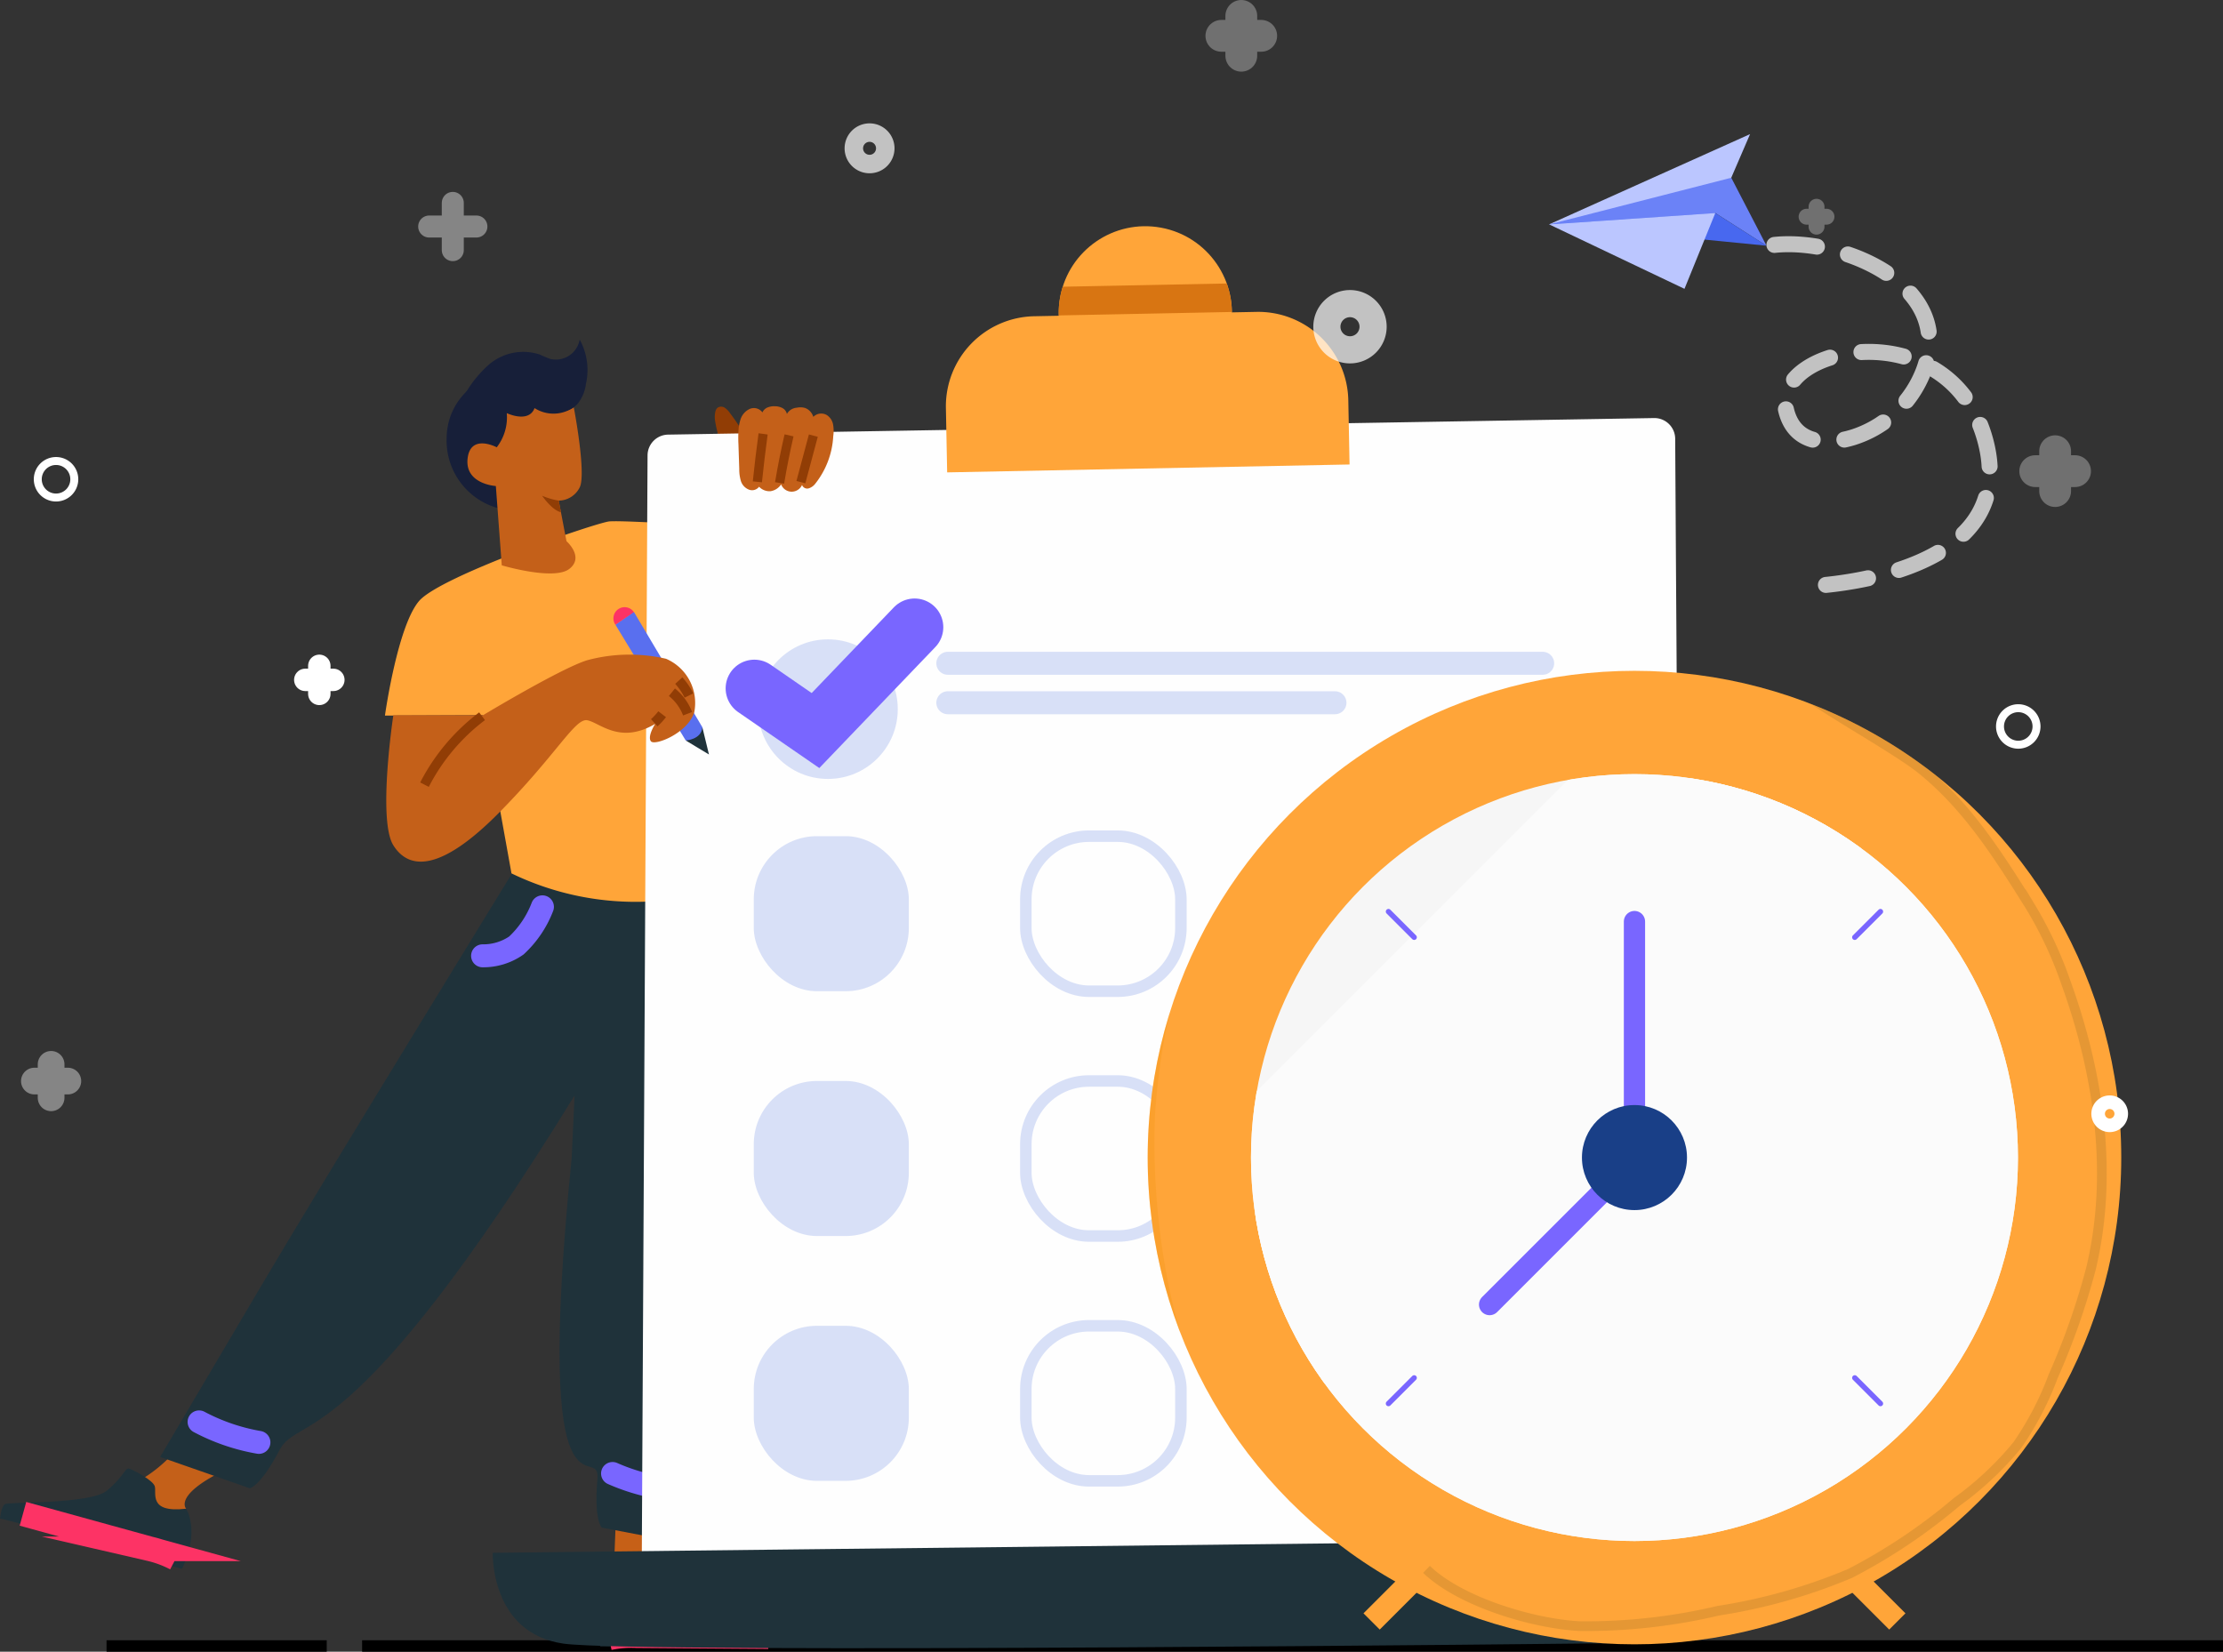 <svg xmlns="http://www.w3.org/2000/svg" xmlns:xlink="http://www.w3.org/1999/xlink" width="193.589" height="143.852" viewBox="0 0 193.589 143.852">
  <rect x="0" y="0" width="193.589" height="143.852" fill="#333333" stroke="none"/>
  <defs>
    <clipPath id="clip-path">
      <circle id="Эллипс_429" data-name="Эллипс 429" cx="42.392" cy="42.392" r="42.392" fill="none"/>
    </clipPath>
    <clipPath id="clip-path-2">
      <circle id="Эллипс_431" data-name="Эллипс 431" cx="33.396" cy="33.396" r="33.396" fill="none"/>
    </clipPath>
  </defs>
  <g id="Сгруппировать_14869" data-name="Сгруппировать 14869" transform="translate(-48.849 -53.569)">
    <g id="Сгруппировать_14839" data-name="Сгруппировать 14839" transform="translate(58.128 196.921)">
      <line id="Линия_335" data-name="Линия 335" x2="162.054" transform="translate(22.256)" fill="none" stroke="#000" stroke-miterlimit="10" stroke-width="1"/>
      <line id="Линия_337" data-name="Линия 337" x1="19.173" fill="none" stroke="#000" stroke-miterlimit="10" stroke-width="1"/>
    </g>
    <g id="Сгруппировать_14844" data-name="Сгруппировать 14844" transform="translate(48.849 83.144)">
      <g id="Сгруппировать_14843" data-name="Сгруппировать 14843" transform="translate(0 2.266)">
        <g id="Сгруппировать_14841" data-name="Сгруппировать 14841" transform="translate(0 43.642)">
          <path id="Контур_16735" data-name="Контур 16735" d="M85.441,379.208a12.382,12.382,0,0,1-4.3,3.182s1.828,4.175,5.237,1.856c0,0-1.114-1.13,3.148-3.253S85.441,379.208,85.441,379.208Z" transform="translate(-70.166 -328.333)" fill="#c46019"/>
          <path id="Контур_16736" data-name="Контур 16736" d="M52.672,387.6s.092-1.044.425-1.267,7.381.021,8.849-1.154,1.616-2.043,1.961-1.942,2.019.966,2.234,1.511-.644,2.381,2.739,1.98c0,0,1.257,1.921-.36,5.247C68.519,391.978,52.715,387.455,52.672,387.6Z" transform="translate(-52.672 -330.817)" fill="#1f323a"/>
          <path id="Контур_16737" data-name="Контур 16737" d="M57.86,393.467l11.049,3.047a9.46,9.46,0,0,1,2.267.84" transform="translate(-55.861 -337.109)" fill="none" stroke="#fd3365" stroke-miterlimit="10" stroke-width="2.143"/>
          <g id="Сгруппировать_14840" data-name="Сгруппировать 14840" transform="translate(52.133 55.534)">
            <path id="Контур_16738" data-name="Контур 16738" d="M195.759,393.627q-.05.977-.04,1.958a3.368,3.368,0,0,0,.477,1.857c.477.8.711.665-.1,1.391-1.241,1.115-4.9,1.577-4.806-.859l.228-5.729a1.17,1.17,0,0,1,.179-.7c.609-.761,3.387.689,4.137.93Q195.788,393.051,195.759,393.627Z" transform="translate(-190.003 -391.326)" fill="#c66017"/>
            <path id="Контур_16739" data-name="Контур 16739" d="M204.531,412.121s.2-1.029-.062-1.335-7.106-2-8.2-3.529-1-2.406-1.355-2.4a5.58,5.58,0,0,0-2.562.843c-.356.465-.031,2.466-3.176,1.156,0,0-1.734,1.5-1.088,5.146C188.091,412,204.529,411.967,204.531,412.121Z" transform="translate(-187.947 -399.641)" fill="#1f323a"/>
            <path id="Контур_16740" data-name="Контур 16740" d="M204.168,421.084,192.707,421a9.445,9.445,0,0,0-2.411.188" transform="translate(-189.391 -409.56)" fill="none" stroke="#fd3365" stroke-miterlimit="10" stroke-width="2.143"/>
          </g>
          <path id="Контур_16741" data-name="Контур 16741" d="M93.731,374.377a17.405,17.405,0,0,0,5.238,1.692" transform="translate(-77.908 -325.375)" fill="none" stroke="#fdfbf2" stroke-miterlimit="10" stroke-width="2.143"/>
          <path id="Контур_16742" data-name="Контур 16742" d="M138.768,249.5s-2.394,29.319-2.747,39-.674,17.824-.674,17.824l-8.039-1.54s-.689-.64-.376-4.2-5.651,5.931-2.244-27.953l.255-5.477c-19.5,31.669-24.036,27.711-25.694,30.876s-2.582,3.332-2.582,3.332l-7.816-2.728s4.342-7.343,9.268-15.684,21.738-35.728,21.738-35.728" transform="translate(-74.907 -247.227)" fill="#1f323a"/>
          <path id="Контур_16743" data-name="Контур 16743" d="M196.413,385.747a17.422,17.422,0,0,1-5.323-1.4" transform="translate(-137.746 -331.501)" fill="none" stroke="#7966ff" stroke-linecap="round" stroke-miterlimit="10" stroke-width="2"/>
          <path id="Контур_16744" data-name="Контур 16744" d="M102.87,374.477a17.417,17.417,0,0,1-5.208-1.782" transform="translate(-80.324 -324.342)" fill="none" stroke="#7966ff" stroke-linecap="round" stroke-miterlimit="10" stroke-width="2"/>
          <path id="Контур_16745" data-name="Контур 16745" d="M166.932,256.3a8.953,8.953,0,0,1-2.268,3.365,5.044,5.044,0,0,1-2.943.9" transform="translate(-119.695 -252.805)" fill="none" stroke="#7966ff" stroke-linecap="round" stroke-miterlimit="10" stroke-width="2"/>
          <path id="Контур_16746" data-name="Контур 16746" d="M207.111,270.66a8.167,8.167,0,0,0,3.436,6.424" transform="translate(-147.593 -261.629)" fill="none" stroke="#7966ff" stroke-linecap="round" stroke-miterlimit="10" stroke-width="2"/>
        </g>
        <g id="Сгруппировать_14842" data-name="Сгруппировать 14842" transform="translate(33.526)">
          <path id="Контур_16747" data-name="Контур 16747" d="M148.2,186.046l-8.537.035s1.085-7.777,2.974-9.981,15.577-6.87,16.585-6.933,3.9.126,6.109.189,5.195,33.01,5.195,33.01-1.552-.528-7.708-.1a24.784,24.784,0,0,1-12.135-2.443Z" transform="translate(-139.667 -155.6)" fill="#ffa539"/>
          <path id="Контур_16748" data-name="Контур 16748" d="M214.969,147.039a10.42,10.42,0,0,1-.752-2.555,2.158,2.158,0,0,1,.027-.791.634.634,0,0,1,.182-.328.557.557,0,0,1,.624-.014,1.631,1.631,0,0,1,.463.47,19.3,19.3,0,0,1,1.212,1.794l.508,1.643-2.133.346Z" transform="translate(-185.472 -139.687)" fill="#913d05"/>
          <path id="Контур_16749" data-name="Контур 16749" d="M164.667,137.607c.543,3.4-1.832,9.009-5.12,9.009a6.1,6.1,0,0,1-5.953-6.231c0-3.441,2.721-5.63,5.953-6.231C162.547,133.6,164.141,134.322,164.667,137.607Z" transform="translate(-148.227 -133.984)" fill="#171f39"/>
          <path id="Контур_16750" data-name="Контур 16750" d="M167.555,143.386s1.111,5.794.516,6.985a2.072,2.072,0,0,1-1.826,1.151l.675,3.532s1.587,1.389.238,2.421-5.874-.318-5.874-.318l-.516-6.906s-2.7-.159-2.461-2.381,2.54-.992,2.54-.992a4.251,4.251,0,0,0,.873-2.976s1.9.913,2.421-.437A3.061,3.061,0,0,0,167.555,143.386Z" transform="translate(-151.114 -139.763)" fill="#c46019"/>
          <path id="Контур_16751" data-name="Контур 16751" d="M176.621,163.818a6.434,6.434,0,0,1-1.446-.425s.851,1.256,1.64,1.438Z" transform="translate(-161.491 -152.059)" fill="#913d05"/>
        </g>
      </g>
      <path id="Контур_16752" data-name="Контур 16752" d="M162.714,133.972c1.358.405,2.9.772,3.833-.291a3.469,3.469,0,0,0,.71-1.7,5.488,5.488,0,0,0-.543-3.878,2.106,2.106,0,0,1-2.548,1.687,9.51,9.51,0,0,1-.928-.385,4.591,4.591,0,0,0-4.456.9,10.24,10.24,0,0,0-2.694,3.88" transform="translate(-116.233 -128.103)" fill="#171f39"/>
    </g>
    <g id="Сгруппировать_14847" data-name="Сгруппировать 14847" transform="translate(91.758 72.032)">
      <path id="Контур_16753" data-name="Контур 16753" d="M199.978,147.277l85.859-1.443a1.814,1.814,0,0,1,1.847,1.8c.073,11.955.487,78.561.7,85.289.23,7.4,2.343,17.073-8.677,18.613-10.02,1.4-69.622-3.92-80.365-4.9a1.814,1.814,0,0,1-1.649-1.818l.5-95.739A1.816,1.816,0,0,1,199.978,147.277Z" transform="translate(-184.71 -127.888)" fill="#fefefe"/>
      <path id="Контур_16754" data-name="Контур 16754" d="M164.014,400.691s-.23,6.987,6.145,7.908,91.339-.033,91.339-.033-7.323-1.576-9.29-8.866Z" transform="translate(-164.013 -283.918)" fill="#1f323a"/>
      <g id="Сгруппировать_14845" data-name="Сгруппировать 14845" transform="translate(22.783 36.164)">
        <circle id="Эллипс_426" data-name="Эллипс 426" cx="6.078" cy="6.078" r="6.078" transform="translate(0.334 1.055)" fill="#d8e0f7"/>
        <line id="Линия_338" data-name="Линия 338" x2="51.805" transform="translate(16.847 3.139)" fill="none" stroke="#d8e0f7" stroke-linecap="round" stroke-miterlimit="10" stroke-width="2"/>
        <line id="Линия_339" data-name="Линия 339" x2="33.716" transform="translate(16.847 6.577)" fill="none" stroke="#d8e0f7" stroke-linecap="round" stroke-miterlimit="10" stroke-width="2"/>
        <path id="Контур_16755" data-name="Контур 16755" d="M223.132,198.432l5.325,3.672,8.63-9" transform="translate(-223.132 -193.107)" fill="none" stroke="#7966ff" stroke-linecap="round" stroke-miterlimit="10" stroke-width="5"/>
      </g>
      <rect id="Прямоугольник_4329" data-name="Прямоугольник 4329" width="13.503" height="13.503" rx="5.505" transform="translate(22.733 54.36)" fill="#d8e0f7"/>
      <rect id="Прямоугольник_4330" data-name="Прямоугольник 4330" width="13.503" height="13.503" rx="5.505" transform="translate(46.426 54.36)" fill="none" stroke="#d8e0f7" stroke-linecap="round" stroke-miterlimit="10" stroke-width="1"/>
      <rect id="Прямоугольник_4331" data-name="Прямоугольник 4331" width="13.503" height="13.503" rx="5.505" transform="translate(22.733 75.681)" fill="#d8e0f7"/>
      <rect id="Прямоугольник_4332" data-name="Прямоугольник 4332" width="13.503" height="13.503" rx="5.505" transform="translate(46.426 75.681)" fill="none" stroke="#d8e0f7" stroke-linecap="round" stroke-miterlimit="10" stroke-width="1"/>
      <rect id="Прямоугольник_4333" data-name="Прямоугольник 4333" width="13.503" height="13.503" rx="5.505" transform="translate(22.733 97.003)" fill="#d8e0f7"/>
      <rect id="Прямоугольник_4334" data-name="Прямоугольник 4334" width="13.503" height="13.503" rx="5.505" transform="translate(46.426 97.003)" fill="none" stroke="#d8e0f7" stroke-linecap="round" stroke-miterlimit="10" stroke-width="1"/>
      <g id="Сгруппировать_14846" data-name="Сгруппировать 14846" transform="translate(39.31 0)">
        <path id="Прямоугольник_4335" data-name="Прямоугольник 4335" d="M7.847,0H27.2A7.847,7.847,0,0,1,35.05,7.847v5.6a0,0,0,0,1,0,0H0a0,0,0,0,1,0,0v-5.6A7.847,7.847,0,0,1,7.847,0Z" transform="translate(0 9.233) rotate(-1.124)" fill="#ffa539"/>
        <circle id="Эллипс_427" data-name="Эллипс 427" cx="7.54" cy="7.54" r="7.54" transform="translate(8.739 14.83) rotate(-79.568)" fill="#ffa539"/>
        <path id="Контур_16756" data-name="Контур 16756" d="M291.912,118.138c0,.027,0,.053.005.079l15.069-.3c0-.027,0-.053,0-.08a7.527,7.527,0,0,0-.447-2.4l-14.278.28A7.512,7.512,0,0,0,291.912,118.138Z" transform="translate(-281.931 -109.209)" fill="#d87512"/>
      </g>
    </g>
    <g id="Сгруппировать_14858" data-name="Сгруппировать 14858" transform="translate(148.794 111.992)">
      <g id="Сгруппировать_14848" data-name="Сгруппировать 14848" transform="translate(19.501 78.145)">
        <path id="Контур_16757" data-name="Контур 16757" d="M474,410.376l-4.646-4.646" transform="translate(-428.217 -405.73)" fill="none" stroke="#ffa539" stroke-miterlimit="10" stroke-width="2"/>
        <path id="Контур_16758" data-name="Контур 16758" d="M362.611,410.766l4.4-4.4" transform="translate(-362.611 -406.12)" fill="none" stroke="#ffa539" stroke-miterlimit="10" stroke-width="2"/>
      </g>
      <g id="Сгруппировать_14857" data-name="Сгруппировать 14857">
        <circle id="Эллипс_428" data-name="Эллипс 428" cx="42.392" cy="42.392" r="42.392" fill="#ffa539"/>
        <g id="Сгруппировать_14850" data-name="Сгруппировать 14850">
          <g id="Сгруппировать_14849" data-name="Сгруппировать 14849" clip-path="url(#clip-path)">
            <path id="Контур_16759" data-name="Контур 16759" d="M407.372,207c2.262,1.838,8.529,5.227,10.791,7.065,4.013,3.262,6.677,7.516,9.424,11.9a34.522,34.522,0,0,1,3.1,6.625c2.876,7.942,4.148,16.669,2.192,24.886a61.908,61.908,0,0,1-3.3,9.408,27.2,27.2,0,0,1-3.126,6,27.989,27.989,0,0,1-5.279,4.947,49.268,49.268,0,0,1-9.279,6.221,48.658,48.658,0,0,1-11.463,3.245,50.132,50.132,0,0,1-12.085,1.344c-4.059-.206-10.422-2.119-13.342-4.945" transform="translate(-350.725 -205.442)" fill="none" stroke="#9b702a" stroke-miterlimit="10" stroke-width="0.846" opacity="0.26" style="mix-blend-mode: multiply;isolation: isolate"/>
            <path id="Контур_16760" data-name="Контур 16760" d="M317.864,267.587c-4.262-7.293-5.783-18.661-5.342-27.1a61.921,61.921,0,0,1,1.551-9.849,27.194,27.194,0,0,1,1.992-6.463,28.01,28.01,0,0,1,4.3-5.819,49.278,49.278,0,0,1,8-7.794c3.24-2.315,6.537-4.79,10.243-6.246,3.783-1.486,8.062-1.987,12.091-2.517" transform="translate(-312.28 -202.248)" fill="none" stroke="#ef920c" stroke-miterlimit="10" stroke-width="0.846" opacity="0.26" style="mix-blend-mode: screen;isolation: isolate"/>
          </g>
        </g>
        <circle id="Эллипс_430" data-name="Эллипс 430" cx="33.396" cy="33.396" r="33.396" transform="translate(8.996 8.996)" fill="#f6f6f6"/>
        <g id="Сгруппировать_14852" data-name="Сгруппировать 14852" transform="translate(8.996 8.996)">
          <g id="Сгруппировать_14851" data-name="Сгруппировать 14851" clip-path="url(#clip-path-2)">
            <line id="Линия_340" data-name="Линия 340" y1="67.891" x2="67.891" transform="translate(-4.537 -14.268)" fill="none" stroke="#fbfbfb" stroke-miterlimit="10" stroke-width="14.809"/>
            <line id="Линия_341" data-name="Линия 341" y1="67.891" x2="67.891" transform="translate(6.58 6.004)" fill="none" stroke="#fbfbfb" stroke-miterlimit="10" stroke-width="74.045"/>
          </g>
        </g>
        <path id="Контур_16761" data-name="Контур 16761" d="M422.011,259.623v20.436" transform="translate(-379.619 -237.785)" fill="none" stroke="#7966ff" stroke-linecap="round" stroke-miterlimit="10" stroke-width="1.851"/>
        <path id="Контур_16762" data-name="Контур 16762" d="M401.863,313.512,389.274,326.1" transform="translate(-359.498 -270.906)" fill="none" stroke="#7966ff" stroke-linecap="round" stroke-miterlimit="10" stroke-width="1.851"/>
        <g id="Сгруппировать_14853" data-name="Сгруппировать 14853" transform="translate(20.969 20.969)">
          <path id="Контур_16763" data-name="Контур 16763" d="M474.03,257.369l-2.238,2.238" transform="translate(-431.184 -257.369)" fill="none" stroke="#7966ff" stroke-linecap="round" stroke-miterlimit="10" stroke-width="0.463"/>
          <path id="Контур_16764" data-name="Контур 16764" d="M368.66,362.739l-2.239,2.239" transform="translate(-366.421 -322.131)" fill="none" stroke="#7966ff" stroke-linecap="round" stroke-miterlimit="10" stroke-width="0.463"/>
        </g>
        <g id="Сгруппировать_14854" data-name="Сгруппировать 14854" transform="translate(20.969 20.969)">
          <path id="Контур_16765" data-name="Контур 16765" d="M474.03,364.978l-2.238-2.239" transform="translate(-431.184 -322.131)" fill="none" stroke="#7966ff" stroke-linecap="round" stroke-miterlimit="10" stroke-width="0.463"/>
          <path id="Контур_16766" data-name="Контур 16766" d="M368.66,259.607l-2.239-2.238" transform="translate(-366.421 -257.369)" fill="none" stroke="#7966ff" stroke-linecap="round" stroke-miterlimit="10" stroke-width="0.463"/>
        </g>
        <g id="Сгруппировать_14855" data-name="Сгруппировать 14855" transform="translate(42.392 12.095)">
          <path id="Контур_16767" data-name="Контур 16767" d="M422.011,391.574" transform="translate(-422.011 -330.98)" fill="none" stroke="#7966ff" stroke-linecap="round" stroke-miterlimit="10" stroke-width="1.851"/>
          <path id="Контур_16768" data-name="Контур 16768" d="M422.011,234.343" transform="translate(-422.011 -234.343)" fill="none" stroke="#7966ff" stroke-linecap="round" stroke-miterlimit="10" stroke-width="1.851"/>
        </g>
        <g id="Сгруппировать_14856" data-name="Сгруппировать 14856" transform="translate(12.095 42.392)">
          <path id="Контур_16769" data-name="Контур 16769" d="M343.395,312.958" transform="translate(-343.395 -312.958)" fill="none" stroke="#7966ff" stroke-linecap="round" stroke-miterlimit="10" stroke-width="1.851"/>
          <path id="Контур_16770" data-name="Контур 16770" d="M500.626,312.958" transform="translate(-440.032 -312.958)" fill="none" stroke="#7966ff" stroke-linecap="round" stroke-miterlimit="10" stroke-width="1.851"/>
        </g>
        <circle id="Эллипс_432" data-name="Эллипс 432" cx="4.574" cy="4.574" r="4.574" transform="translate(37.818 37.818)" fill="#193f87"/>
      </g>
    </g>
    <g id="Сгруппировать_14859" data-name="Сгруппировать 14859" transform="translate(82.488 88.947)">
      <path id="Контур_16771" data-name="Контур 16771" d="M207.626,216.854l2.023,1.219-.577-2.376Z" transform="translate(-181.548 -187.742)" fill="#1f323a"/>
      <path id="Контур_16772" data-name="Контур 16772" d="M191.736,190.74l6.124,10.082s1.374-.072,1.446-1.157l-5.967-10.052Z" transform="translate(-171.782 -171.711)" fill="#596fef"/>
      <path id="Контур_16773" data-name="Контур 16773" d="M191.715,188.741a.976.976,0,0,0-.253,1.358l1.611-1.1A.976.976,0,0,0,191.715,188.741Z" transform="translate(-171.509 -171.069)" fill="#fd3365"/>
      <path id="Контур_16774" data-name="Контур 16774" d="M140.574,204.573s-1.384,9.127,0,11.331,4.157,2.267,9.2-2.834,6.612-8.246,7.683-8.056,2.834,2.141,5.92.315c0,0-.693,1.071-.378,1.511s3.212-.693,3.779-2.519a4.186,4.186,0,0,0-2.456-4.661,14.155,14.155,0,0,0-6.865.126c-2.268.693-9.07,4.787-9.07,4.787Z" transform="translate(-139.959 -177.664)" fill="#c46019"/>
      <path id="Контур_16775" data-name="Контур 16775" d="M153.609,213.224a17.454,17.454,0,0,0-5.014,5.959" transform="translate(-145.267 -186.223)" fill="none" stroke="#913d05" stroke-miterlimit="10" stroke-width="0.841"/>
      <path id="Контур_16776" data-name="Контур 16776" d="M200.509,213.5a5.468,5.468,0,0,0,.689-.746" transform="translate(-177.174 -185.931)" fill="none" stroke="#913d05" stroke-miterlimit="10" stroke-width="0.841"/>
      <path id="Контур_16777" data-name="Контур 16777" d="M204.505,207.794a4.436,4.436,0,0,1,1.366,1.873" transform="translate(-179.63 -182.885)" fill="none" stroke="#913d05" stroke-miterlimit="10" stroke-width="0.841"/>
      <path id="Контур_16778" data-name="Контур 16778" d="M206.057,205.168a5.59,5.59,0,0,1,.883,1.3" transform="translate(-180.584 -181.271)" fill="none" stroke="#913d05" stroke-miterlimit="10" stroke-width="0.841"/>
      <path id="Контур_16779" data-name="Контур 16779" d="M219.693,144.306a1.513,1.513,0,0,1,.8-.909.923.923,0,0,1,1.108.3.831.831,0,0,1,.449-.429,1.493,1.493,0,0,1,.63-.105,1.409,1.409,0,0,1,.652.152.771.771,0,0,1,.4.519,1.076,1.076,0,0,1,.868-.544,1.475,1.475,0,0,1,.732.028,1.2,1.2,0,0,1,.7.77.965.965,0,0,1,1.179-.156,1.251,1.251,0,0,1,.543.823,3.178,3.178,0,0,1,.014,1.01,7.291,7.291,0,0,1-1.567,4.145,1.162,1.162,0,0,1-.579.406.476.476,0,0,1-.572-.3.984.984,0,0,1-1.821-.049,1.347,1.347,0,0,1-.931.595,1.25,1.25,0,0,1-.989-.39.761.761,0,0,1-.935.23,1.188,1.188,0,0,1-.656-.752,3.507,3.507,0,0,1-.134-1.019q-.036-1.073-.071-2.146a10.467,10.467,0,0,1,0-1.143A3.865,3.865,0,0,1,219.693,144.306Z" transform="translate(-188.844 -143.16)" fill="#c46019"/>
      <path id="Контур_16780" data-name="Контур 16780" d="M223.813,153.587q.218-2.091.5-4.176" transform="translate(-191.497 -147.002)" fill="none" stroke="#913d05" stroke-miterlimit="10" stroke-width="0.8"/>
      <path id="Контур_16781" data-name="Контур 16781" d="M228.834,153.889q.347-2.083.824-4.142" transform="translate(-194.583 -147.209)" fill="none" stroke="#913d05" stroke-miterlimit="10" stroke-width="0.8"/>
      <path id="Контур_16782" data-name="Контур 16782" d="M233.647,153.859l1.084-4.053" transform="translate(-197.541 -147.245)" fill="none" stroke="#913d05" stroke-miterlimit="10" stroke-width="0.8"/>
    </g>
    <g id="Сгруппировать_14861" data-name="Сгруппировать 14861" transform="translate(183.753 65.249)">
      <path id="Контур_16783" data-name="Контур 16783" d="M453.634,106.6c6.135-.646,16.415,3.81,12.71,11.63a9.707,9.707,0,0,1-5.849,5.123c-2.068.643-5.049.773-5.831-2.315-1.44-5.683,14.31-8.85,17.35,2.642,3.258,12.314-15.962,12.678-15.962,12.678" transform="translate(-434.013 -96.95)" fill="none" stroke="#fff" stroke-linecap="round" stroke-miterlimit="10" stroke-width="1.393" stroke-dasharray="3.715 2.786" opacity="0.7"/>
      <g id="Сгруппировать_14860" data-name="Сгруппировать 14860" transform="translate(0 0)">
        <path id="Контур_16784" data-name="Контур 16784" d="M414.06,91.911c-.07-.042,4.522-.395,4.522-.395l3.071,5.923-4.462-2.848L412.54,96.8l-9.818-1.217Z" transform="translate(-402.722 -87.72)" fill="#6b82f7"/>
        <path id="Контур_16785" data-name="Контур 16785" d="M402.722,100.485l18.931,1.858L417.192,99.5Z" transform="translate(-402.722 -92.624)" fill="#4868ef"/>
        <path id="Контур_16786" data-name="Контур 16786" d="M402.722,89.528l17.5-7.861-1.639,3.8-15.86,4.065,14.47-.99-2.683,6.6Z" transform="translate(-402.722 -81.667)" fill="#bbc6ff"/>
      </g>
    </g>
    <g id="Сгруппировать_14868" data-name="Сгруппировать 14868" transform="translate(51.843 54.954)">
      <g id="Сгруппировать_14862" data-name="Сгруппировать 14862" transform="translate(0 91.31)" opacity="0.4">
        <line id="Линия_342" data-name="Линия 342" x2="2.914" transform="translate(0 1.457)" fill="none" stroke="#fff" stroke-linecap="round" stroke-linejoin="round" stroke-width="2.326"/>
        <line id="Линия_343" data-name="Линия 343" y1="2.914" transform="translate(1.457)" fill="none" stroke="#fff" stroke-linecap="round" stroke-linejoin="round" stroke-width="2.326"/>
      </g>
      <g id="Сгруппировать_14863" data-name="Сгруппировать 14863" transform="translate(174.242 37.913)" opacity="0.3">
        <line id="Линия_344" data-name="Линия 344" x2="3.469" transform="translate(0 1.735)" fill="none" stroke="#fff" stroke-linecap="round" stroke-linejoin="round" stroke-width="2.77"/>
        <line id="Линия_345" data-name="Линия 345" y1="3.469" transform="translate(1.735)" fill="none" stroke="#fff" stroke-linecap="round" stroke-linejoin="round" stroke-width="2.77"/>
      </g>
      <g id="Сгруппировать_14864" data-name="Сгруппировать 14864" transform="translate(34.381 16.287)" opacity="0.4">
        <line id="Линия_346" data-name="Линия 346" x2="4.112" transform="translate(0 2.056)" fill="none" stroke="#fff" stroke-linecap="round" stroke-linejoin="round" stroke-width="1.918"/>
        <line id="Линия_347" data-name="Линия 347" y1="4.112" transform="translate(2.056)" fill="none" stroke="#fff" stroke-linecap="round" stroke-linejoin="round" stroke-width="1.918"/>
      </g>
      <g id="Сгруппировать_14865" data-name="Сгруппировать 14865" transform="translate(103.369 0)" opacity="0.3">
        <line id="Линия_348" data-name="Линия 348" x2="3.469" transform="translate(0 1.735)" fill="none" stroke="#fff" stroke-linecap="round" stroke-linejoin="round" stroke-width="2.77"/>
        <line id="Линия_349" data-name="Линия 349" y1="3.469" transform="translate(1.735)" fill="none" stroke="#fff" stroke-linecap="round" stroke-linejoin="round" stroke-width="2.77"/>
      </g>
      <g id="Сгруппировать_14866" data-name="Сгруппировать 14866" transform="translate(23.592 56.603)">
        <line id="Линия_350" data-name="Линия 350" x2="2.444" transform="translate(0 1.222)" fill="none" stroke="#fff" stroke-linecap="round" stroke-linejoin="round" stroke-width="1.952"/>
        <line id="Линия_351" data-name="Линия 351" y1="2.444" transform="translate(1.222)" fill="none" stroke="#fff" stroke-linecap="round" stroke-linejoin="round" stroke-width="1.952"/>
      </g>
      <g id="Сгруппировать_14867" data-name="Сгруппировать 14867" transform="translate(154.331 16.621)" opacity="0.3">
        <line id="Линия_352" data-name="Линия 352" x2="1.735" transform="translate(0 0.867)" fill="none" stroke="#fff" stroke-linecap="round" stroke-linejoin="round" stroke-width="1.385"/>
        <line id="Линия_353" data-name="Линия 353" y1="1.735" transform="translate(0.867)" fill="none" stroke="#fff" stroke-linecap="round" stroke-linejoin="round" stroke-width="1.385"/>
      </g>
      <path id="Контур_16787" data-name="Контур 16787" d="M268.519,82.7a1.369,1.369,0,1,1-1.37-1.37A1.37,1.37,0,0,1,268.519,82.7Z" transform="translate(-194.419 -71.167)" fill="none" stroke="#fff" stroke-linecap="round" stroke-linejoin="round" stroke-width="1.609" opacity="0.7"/>
      <path id="Контур_16788" data-name="Контур 16788" d="M579.4,301.453a1.006,1.006,0,1,1-1.006-1.006A1.006,1.006,0,0,1,579.4,301.453Z" transform="translate(-397.666 -205.838)" fill="none" stroke="#fff" stroke-linecap="round" stroke-linejoin="round" stroke-width="1.182"/>
      <path id="Контур_16789" data-name="Контур 16789" d="M388.578,121.988a2.012,2.012,0,1,1-2.012-2.012A2.012,2.012,0,0,1,388.578,121.988Z" transform="translate(-271.997 -94.918)" fill="none" stroke="#fff" stroke-linecap="round" stroke-linejoin="round" stroke-width="2.364" opacity="0.7"/>
      <path id="Контур_16790" data-name="Контур 16790" d="M558.388,213a1.59,1.59,0,1,1-1.591-1.59A1.591,1.591,0,0,1,558.388,213Z" transform="translate(-384.032 -151.117)" fill="none" stroke="#fff" stroke-linecap="round" stroke-linejoin="round" stroke-width="0.693"/>
      <path id="Контур_16791" data-name="Контур 16791" d="M64.387,157.131a1.59,1.59,0,1,1-1.59-1.59A1.59,1.59,0,0,1,64.387,157.131Z" transform="translate(-60.911 -116.776)" fill="none" stroke="#fff" stroke-linecap="round" stroke-linejoin="round" stroke-width="0.693"/>
    </g>
  </g>
</svg>
